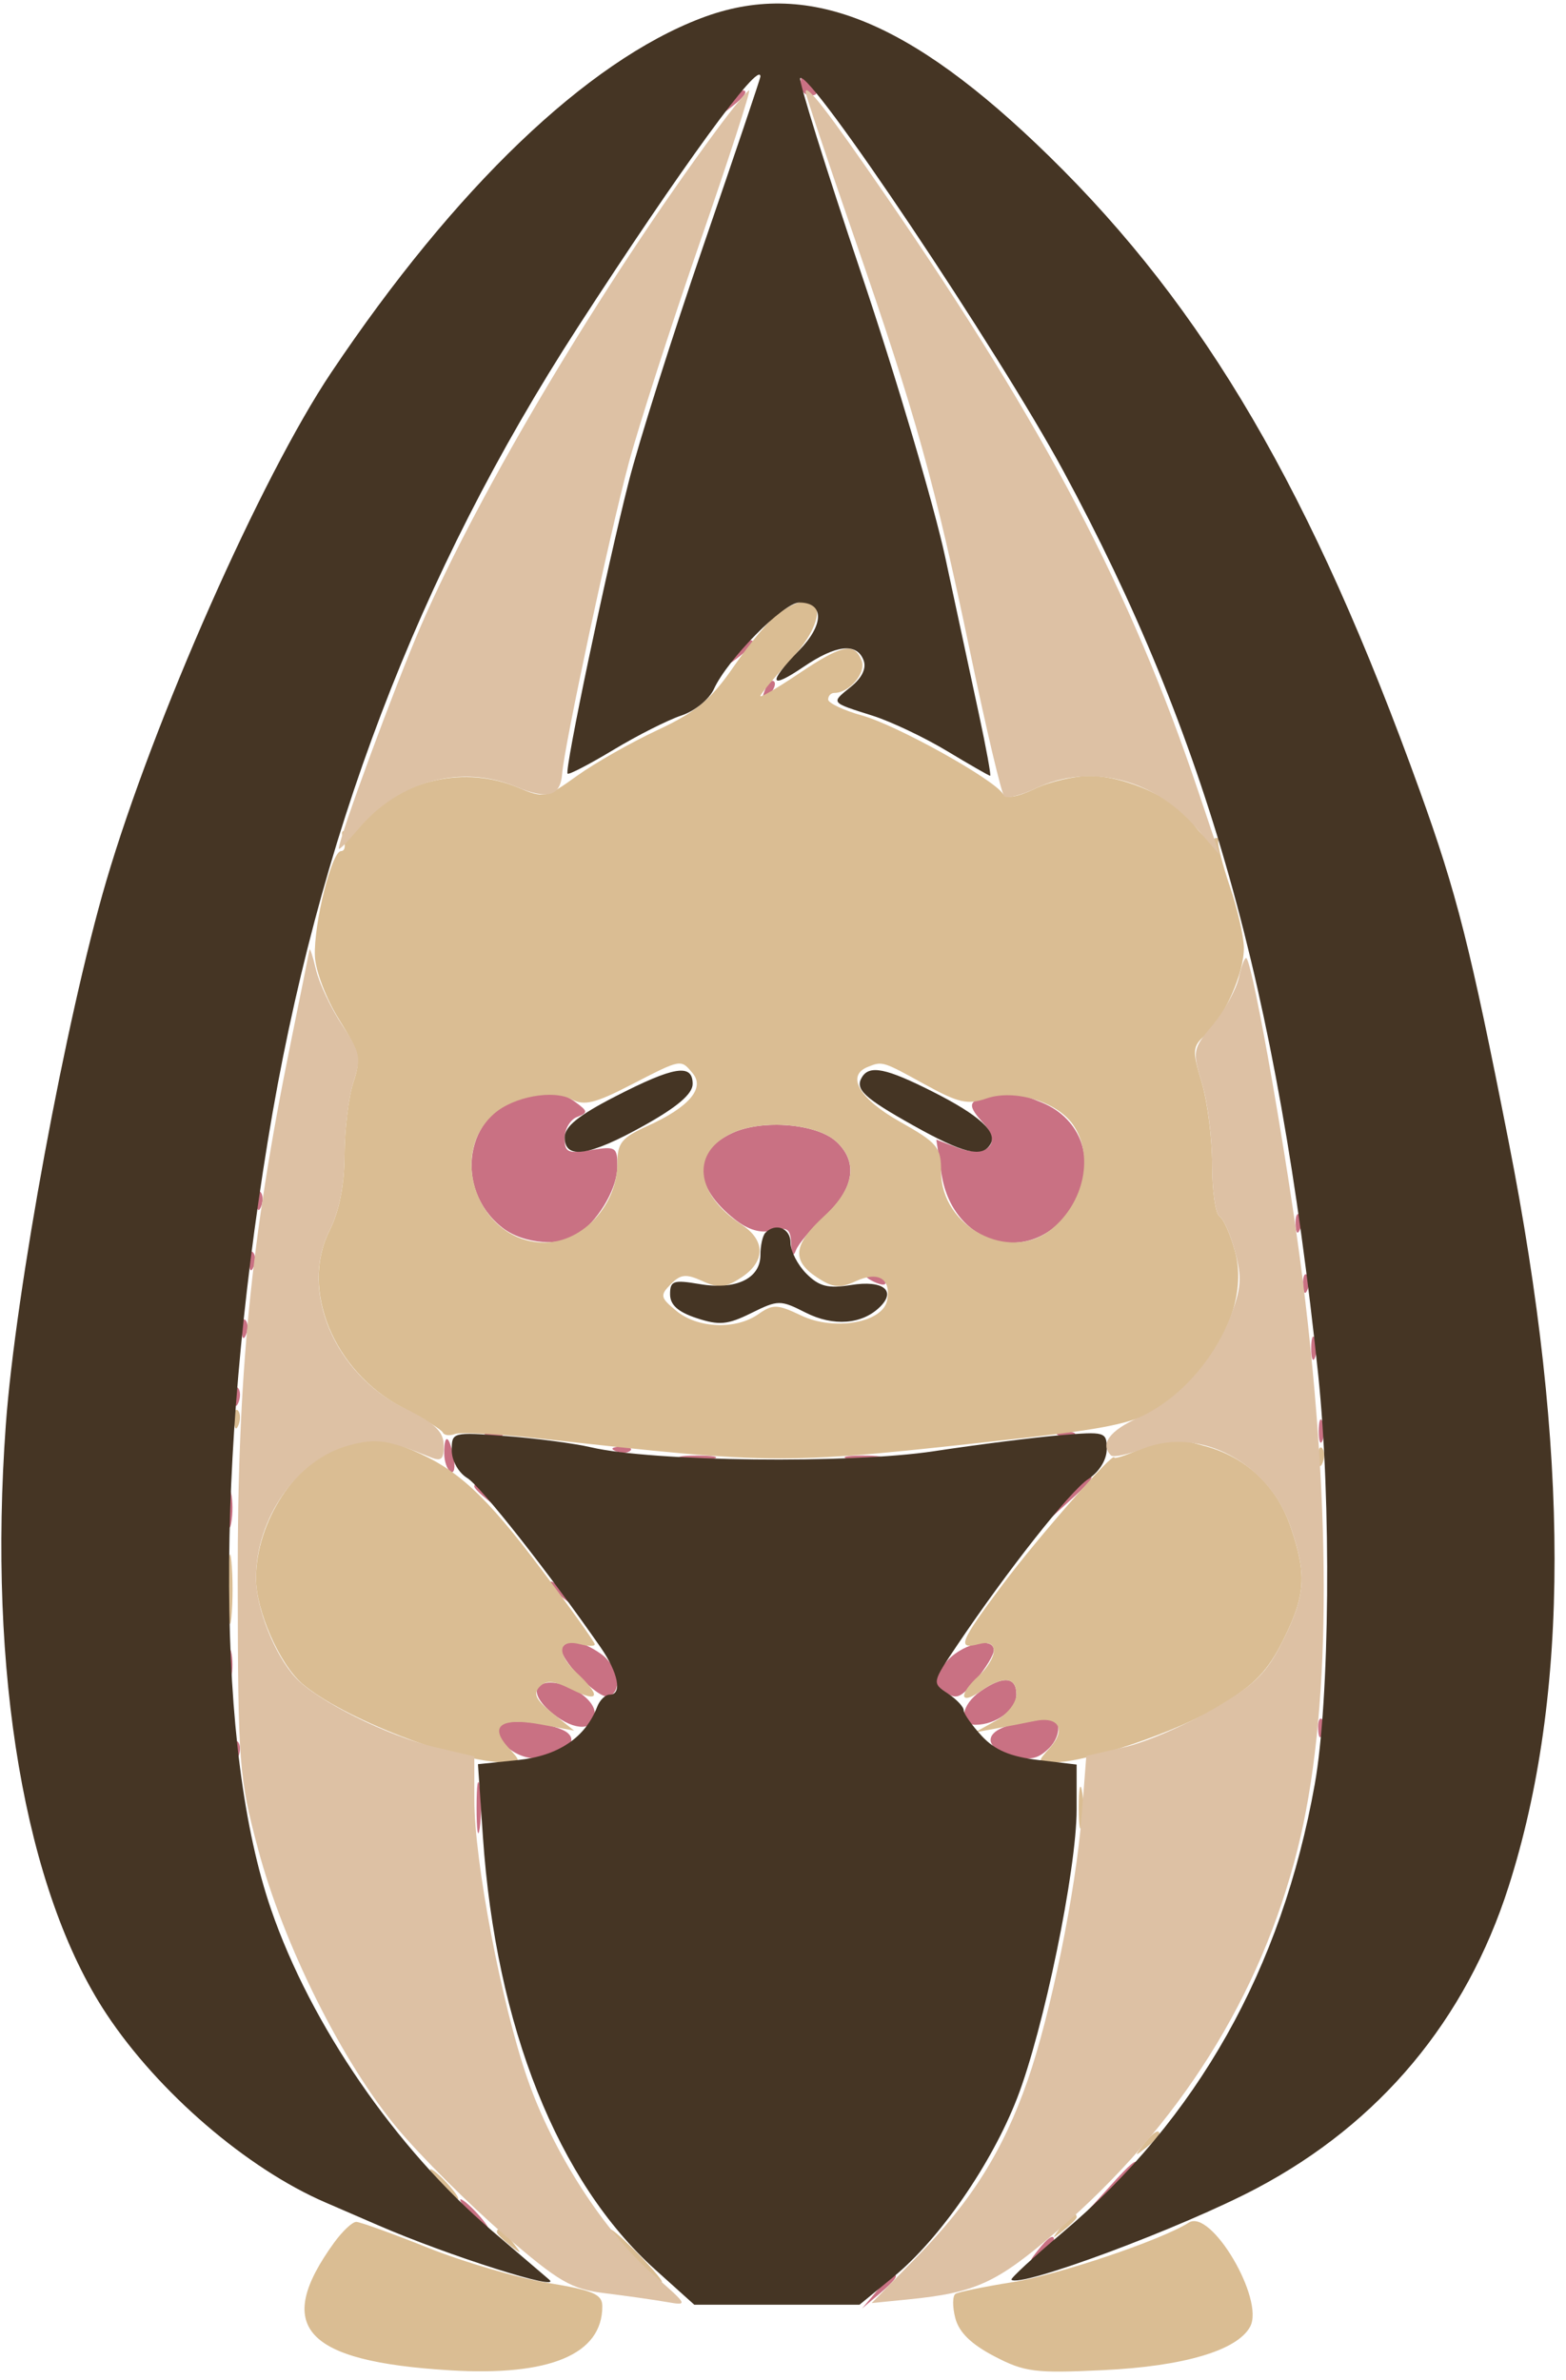 <svg xmlns="http://www.w3.org/2000/svg" width="208" height="316" viewBox="0 0 208 316" version="1.1"><path d="M 106.333 11.333 C 106.333 12.067, 106.926 12.667, 107.651 12.667 C 108.635 12.667, 108.689 12.330, 107.862 11.333 C 106.484 9.674, 106.333 9.674, 106.333 11.333 M 96.872 13.750 C 95.629 15.336, 95.664 15.371, 97.250 14.128 C 98.916 12.821, 99.445 12, 98.622 12 C 98.415 12, 97.627 12.787, 96.872 13.750 M 97.872 86.750 C 96.629 88.336, 96.664 88.371, 98.250 87.128 C 99.916 85.821, 100.445 85, 99.622 85 C 99.415 85, 98.627 85.787, 97.872 86.750 M 101.564 91.707 C 101.022 93.132, 101.136 93.247, 102.124 92.267 C 102.808 91.588, 103.115 90.781, 102.807 90.474 C 102.499 90.166, 101.940 90.721, 101.564 91.707 M 69.500 145.719 C 61.808 147.593, 60.152 157.828, 66.707 162.984 C 69.556 165.225, 74.673 165.588, 77.046 163.718 C 79.810 161.540, 82 157.615, 82 154.840 C 82 152.296, 81.780 152.161, 78.500 152.694 C 75.404 153.196, 75 153.012, 75 151.099 C 75 149.910, 75.738 148.654, 76.640 148.308 C 78.122 147.739, 78.104 147.549, 76.449 146.339 C 74.589 144.979, 73.089 144.845, 69.500 145.719 M 130.750 145.689 C 128.571 146.259, 128.559 146.855, 130.676 149.195 C 133.126 151.901, 131.007 153.818, 127.168 152.370 L 124.364 151.311 125.052 155.846 C 126.612 166.124, 138.243 168.388, 142.883 159.316 C 145.550 154.101, 143.657 148.590, 138.452 146.415 C 135.012 144.978, 133.880 144.871, 130.750 145.689 M 97.345 150.396 C 91.900 152.860, 92.008 157.501, 97.614 161.911 C 99.368 163.291, 101.032 163.779, 102.621 163.380 C 104.610 162.881, 105.013 163.169, 105.079 165.142 C 105.129 166.647, 105.360 166.957, 105.716 166 C 106.022 165.175, 107.787 163.089, 109.637 161.365 C 113.486 157.777, 113.996 154.211, 111.041 151.537 C 108.450 149.192, 101.320 148.598, 97.345 150.396 M 34.079 159.583 C 34.127 160.748, 34.364 160.985, 34.683 160.188 C 34.972 159.466, 34.936 158.603, 34.604 158.271 C 34.272 157.939, 34.036 158.529, 34.079 159.583 M 172.079 162.583 C 172.127 163.748, 172.364 163.985, 172.683 163.188 C 172.972 162.466, 172.936 161.603, 172.604 161.271 C 172.272 160.939, 172.036 161.529, 172.079 162.583 M 33.079 167.583 C 33.127 168.748, 33.364 168.985, 33.683 168.188 C 33.972 167.466, 33.936 166.603, 33.604 166.271 C 33.272 165.939, 33.036 166.529, 33.079 167.583 M 115 169.393 C 115 169.609, 115.698 170.054, 116.552 170.382 C 117.442 170.723, 117.843 170.555, 117.493 169.989 C 116.906 169.038, 115 168.583, 115 169.393 M 173.079 170.583 C 173.127 171.748, 173.364 171.985, 173.683 171.188 C 173.972 170.466, 173.936 169.603, 173.604 169.271 C 173.272 168.939, 173.036 169.529, 173.079 170.583 M 32.079 176.583 C 32.127 177.748, 32.364 177.985, 32.683 177.188 C 32.972 176.466, 32.936 175.603, 32.604 175.271 C 32.272 174.939, 32.036 175.529, 32.079 176.583 M 174.158 179 C 174.158 180.375, 174.385 180.938, 174.662 180.250 C 174.940 179.563, 174.940 178.438, 174.662 177.750 C 174.385 177.063, 174.158 177.625, 174.158 179 M 31.079 185.583 C 31.127 186.748, 31.364 186.985, 31.683 186.188 C 31.972 185.466, 31.936 184.603, 31.604 184.271 C 31.272 183.939, 31.036 184.529, 31.079 185.583 M 175.158 190 C 175.158 191.375, 175.385 191.938, 175.662 191.250 C 175.940 190.563, 175.940 189.438, 175.662 188.750 C 175.385 188.063, 175.158 188.625, 175.158 190 M 64.813 190.683 C 65.534 190.972, 66.397 190.936, 66.729 190.604 C 67.061 190.272, 66.471 190.036, 65.417 190.079 C 64.252 190.127, 64.015 190.364, 64.813 190.683 M 140.813 190.683 C 141.534 190.972, 142.397 190.936, 142.729 190.604 C 143.061 190.272, 142.471 190.036, 141.417 190.079 C 140.252 190.127, 140.015 190.364, 140.813 190.683 M 59 192.941 C 59 194.009, 59.385 195.120, 59.856 195.411 C 60.326 195.702, 60.499 194.828, 60.239 193.470 C 59.675 190.519, 59 190.231, 59 192.941 M 81.813 192.683 C 82.534 192.972, 83.397 192.936, 83.729 192.604 C 84.061 192.272, 83.471 192.036, 82.417 192.079 C 81.252 192.127, 81.015 192.364, 81.813 192.683 M 90.762 193.707 C 92.006 193.946, 93.806 193.937, 94.762 193.687 C 95.718 193.437, 94.700 193.241, 92.500 193.252 C 90.300 193.263, 89.518 193.468, 90.762 193.707 M 112.762 193.707 C 114.006 193.946, 115.806 193.937, 116.762 193.687 C 117.718 193.437, 116.700 193.241, 114.500 193.252 C 112.300 193.263, 111.518 193.468, 112.762 193.707 M 141.437 199.250 L 138.500 202.500 141.750 199.563 C 144.779 196.825, 145.460 196, 144.687 196 C 144.515 196, 143.052 197.463, 141.437 199.250 M 30.252 200.500 C 30.263 202.700, 30.468 203.482, 30.707 202.238 C 30.946 200.994, 30.937 199.194, 30.687 198.238 C 30.437 197.282, 30.241 198.300, 30.252 200.500 M 63 197.378 C 63 197.585, 63.788 198.373, 64.750 199.128 C 66.336 200.371, 66.371 200.336, 65.128 198.750 C 63.821 197.084, 63 196.555, 63 197.378 M 176.336 211 C 176.336 215.125, 176.513 216.813, 176.728 214.750 C 176.944 212.688, 176.944 209.313, 176.728 207.250 C 176.513 205.188, 176.336 206.875, 176.336 211 M 73 210.378 C 73 210.585, 73.787 211.373, 74.750 212.128 C 76.336 213.371, 76.371 213.336, 75.128 211.750 C 73.821 210.084, 73 209.555, 73 210.378 M 30.232 221 C 30.232 222.925, 30.438 223.713, 30.689 222.750 C 30.941 221.787, 30.941 220.213, 30.689 219.250 C 30.438 218.287, 30.232 219.075, 30.232 221 M 74.649 218.759 C 73.943 219.901, 79.455 225.682, 80.817 225.228 C 82.769 224.577, 82.154 221.221, 79.777 219.557 C 77.366 217.867, 75.390 217.560, 74.649 218.759 M 125.528 220.850 C 123.767 223.185, 123.764 223.354, 125.455 224.590 C 126.987 225.711, 127.548 225.503, 129.613 223.048 C 130.926 221.488, 132 219.719, 132 219.117 C 132 217.129, 127.407 218.360, 125.528 220.850 M 71.423 224.125 C 70.970 224.857, 71.783 226.212, 73.492 227.575 C 76.350 229.854, 79 229.825, 79 227.515 C 79 224.849, 72.714 222.036, 71.423 224.125 M 130.223 224.557 C 127.659 226.353, 127.267 229, 129.566 229 C 132.303 229, 135 226.997, 135 224.965 C 135 222.599, 133.233 222.448, 130.223 224.557 M 66.420 229.129 C 65.240 231.039, 69.089 234.013, 71.890 233.355 C 75.260 232.563, 76.691 231.267, 75.450 230.130 C 73.971 228.776, 67.109 228.015, 66.420 229.129 M 135 228.882 C 130.666 229.647, 130.381 232.057, 134.494 233.157 C 136.819 233.779, 137.906 233.538, 139.365 232.080 C 141.053 230.391, 140.939 227.799, 139.191 228.132 C 138.811 228.204, 136.925 228.542, 135 228.882 M 175.079 229.583 C 175.127 230.748, 175.364 230.985, 175.683 230.188 C 175.972 229.466, 175.936 228.603, 175.604 228.271 C 175.272 227.939, 175.036 228.529, 175.079 229.583 M 31.079 232.583 C 31.127 233.748, 31.364 233.985, 31.683 233.188 C 31.972 232.466, 31.936 231.603, 31.604 231.271 C 31.272 230.939, 31.036 231.529, 31.079 232.583 M 63.300 240 C 63.300 243.025, 63.487 244.262, 63.716 242.750 C 63.945 241.238, 63.945 238.762, 63.716 237.250 C 63.487 235.738, 63.300 236.975, 63.300 240 M 147.437 290.250 L 144.500 293.500 147.750 290.563 C 149.537 288.948, 151 287.485, 151 287.313 C 151 286.540, 150.175 287.221, 147.437 290.250 M 62.500 294 C 63.495 295.100, 64.535 296, 64.810 296 C 65.085 296, 64.495 295.100, 63.500 294 C 62.505 292.900, 61.465 292, 61.190 292 C 60.915 292, 61.505 292.900, 62.500 294 M 137.872 298.750 C 136.629 300.336, 136.664 300.371, 138.250 299.128 C 139.213 298.373, 140 297.585, 140 297.378 C 140 296.555, 139.179 297.084, 137.872 298.750 M 116.405 304.250 L 114.500 306.500 116.750 304.595 C 118.864 302.805, 119.455 302, 118.655 302 C 118.465 302, 117.453 303.012, 116.405 304.250" stroke="none" fill="#c97183" fill-rule="evenodd"/><path d="M 103.382 81.445 C 102.248 82.239, 99.605 85.378, 97.510 88.420 C 94.416 92.913, 92.501 94.513, 87.312 96.941 C 83.798 98.585, 79.003 101.310, 76.656 102.996 C 72.482 105.993, 72.307 106.026, 68.726 104.530 C 61.840 101.653, 53.519 103.449, 48.616 108.870 C 47.580 110.016, 46.348 110.715, 45.878 110.424 C 45.408 110.134, 45.291 110.594, 45.618 111.448 C 45.946 112.302, 45.801 113, 45.296 113 C 44.059 113, 41.662 122.624, 41.824 126.941 C 41.897 128.878, 43.304 132.579, 45.014 135.329 C 47.796 139.805, 47.969 140.562, 46.931 143.710 C 46.303 145.613, 45.774 149.944, 45.756 153.335 C 45.734 157.419, 45.058 160.824, 43.753 163.423 C 39.827 171.242, 44.352 182.145, 53.498 186.901 C 56.247 188.330, 58.639 189.812, 58.813 190.194 C 58.987 190.575, 59.709 190.665, 60.419 190.393 C 61.128 190.121, 66.161 190.387, 71.604 190.986 C 103.686 194.512, 103.591 194.512, 135.251 190.999 C 151.383 189.209, 153.697 188.387, 158.729 182.656 C 163.429 177.303, 165.401 171.203, 164.052 166.192 C 163.443 163.933, 162.508 161.814, 161.973 161.483 C 161.438 161.153, 161 158.055, 161 154.600 C 161 151.145, 160.376 146.245, 159.614 143.711 C 158.345 139.496, 158.382 138.965, 160.043 137.461 C 162.637 135.113, 165.306 129.064, 165.212 125.746 C 165.168 124.187, 164.334 120.569, 163.359 117.706 C 162.384 114.843, 161.691 112.129, 161.818 111.676 C 161.945 111.222, 161.638 111.106, 161.134 111.417 C 160.631 111.728, 159.459 110.824, 158.531 109.408 C 156.420 106.185, 149.673 103.051, 144.784 103.022 C 142.740 103.010, 139.451 103.771, 137.475 104.713 C 135.067 105.862, 133.654 106.079, 133.191 105.373 C 131.893 103.393, 119.116 96.292, 114.553 95.015 C 112.049 94.314, 110 93.349, 110 92.870 C 110 92.392, 110.364 92, 110.809 92 C 112.814 92, 115.071 89.347, 114.447 87.724 C 113.491 85.232, 111.840 85.570, 106.100 89.432 C 103.295 91.320, 101 92.660, 101 92.410 C 101 92.160, 102.851 89.947, 105.113 87.493 C 110.461 81.691, 109.221 77.355, 103.382 81.445 M 83.732 144.073 C 79.053 146.488, 77.578 146.844, 75.923 145.959 C 73.451 144.636, 68.201 145.607, 65.635 147.861 C 59.231 153.489, 63.795 165.056, 72.385 164.968 C 77.457 164.916, 82 159.937, 82 154.429 C 82 151.754, 82.572 151.046, 85.970 149.513 C 91.482 147.028, 93.663 144.504, 92.016 142.519 C 90.407 140.581, 90.550 140.554, 83.732 144.073 M 115.250 141.662 C 112.348 142.833, 114.139 145.887, 119.500 148.913 C 124.559 151.768, 125 152.303, 125 155.585 C 125 162.944, 134.110 167.702, 139.633 163.228 C 144.040 159.658, 145.336 153.353, 142.497 149.299 C 140.370 146.262, 134.703 144.559, 131.010 145.847 C 128.519 146.715, 127.285 146.431, 122.789 143.952 C 117.204 140.873, 117.205 140.873, 115.250 141.662 M 97.345 150.396 C 91.717 152.942, 92.248 158.496, 98.514 162.601 C 101.705 164.692, 101.683 167.506, 98.459 169.619 C 96.361 170.994, 95.461 171.076, 93.297 170.090 C 91.122 169.098, 90.406 169.170, 89.088 170.512 C 87.635 171.991, 87.701 172.294, 89.861 174.065 C 92.686 176.381, 97.731 176.577, 100.716 174.487 C 102.657 173.127, 103.237 173.145, 106.426 174.666 C 110.810 176.757, 117.266 175.612, 117.833 172.644 C 118.379 169.785, 116.675 168.736, 113.693 170.094 C 111.541 171.075, 110.636 170.991, 108.541 169.619 C 105.097 167.362, 105.345 165.242, 109.500 161.436 C 113.490 157.782, 114.039 154.250, 111.041 151.537 C 108.450 149.192, 101.320 148.598, 97.345 150.396 M 31.079 188.583 C 31.127 189.748, 31.364 189.985, 31.683 189.188 C 31.972 188.466, 31.936 187.603, 31.604 187.271 C 31.272 186.939, 31.036 187.529, 31.079 188.583 M 45.475 192.060 C 39.369 193.837, 34 202.028, 34 209.566 C 34 213.827, 37.131 220.961, 40.129 223.534 C 45.482 228.127, 60.641 234, 67.142 234 C 69.255 234, 69.264 233.949, 67.479 231.976 C 64.911 229.139, 66.598 227.983, 71.877 228.964 L 76.254 229.778 73.377 227.464 C 71.175 225.693, 70.774 224.870, 71.665 223.959 C 72.565 223.040, 73.533 223.120, 75.915 224.308 C 79.633 226.163, 79.896 225.190, 76.531 222.029 C 73.828 219.490, 74.134 217.540, 77.113 218.319 C 78.151 218.591, 79 218.588, 79 218.313 C 79 218.038, 75.816 213.577, 71.925 208.400 C 64.473 198.486, 60.744 195.044, 54.728 192.531 C 50.661 190.832, 49.842 190.790, 45.475 192.060 M 151.250 192.491 C 149.463 193.268, 148 193.727, 148 193.512 C 148 192.577, 137.882 204.094, 133.163 210.399 C 127.470 218.006, 127.047 219.062, 130 218.290 C 131.326 217.943, 132 218.259, 132 219.228 C 132 220.032, 131.100 221.505, 130 222.500 C 127.290 224.953, 127.456 226.494, 130.223 224.557 C 133.234 222.447, 135 222.599, 135 224.968 C 135 226.076, 133.798 227.607, 132.250 228.471 L 129.500 230.006 132.250 229.503 C 133.762 229.226, 136.097 228.773, 137.439 228.496 C 140.638 227.836, 141.646 229.629, 139.443 232.063 C 137.760 233.922, 137.777 234, 139.858 234 C 144.374 234, 156.280 229.974, 161.950 226.531 C 166.627 223.689, 168.380 221.879, 170.423 217.778 C 173.417 211.770, 173.593 209.095, 171.411 202.692 C 169.589 197.345, 165.583 193.534, 160.219 192.044 C 155.562 190.751, 155.214 190.768, 151.250 192.491 M 175.079 193.583 C 175.127 194.748, 175.364 194.985, 175.683 194.188 C 175.972 193.466, 175.936 192.603, 175.604 192.271 C 175.272 191.939, 175.036 192.529, 175.079 193.583 M 30.336 211 C 30.336 215.125, 30.513 216.813, 30.728 214.750 C 30.944 212.688, 30.944 209.313, 30.728 207.250 C 30.513 205.188, 30.336 206.875, 30.336 211 M 143.272 240 C 143.272 242.475, 143.467 243.488, 143.706 242.250 C 143.944 241.012, 143.944 238.988, 143.706 237.750 C 143.467 236.512, 143.272 237.525, 143.272 240 M 151.872 284.750 C 150.629 286.336, 150.664 286.371, 152.250 285.128 C 153.213 284.373, 154 283.585, 154 283.378 C 154 282.555, 153.179 283.084, 151.872 284.750 M 58.500 290 C 59.495 291.100, 60.535 292, 60.810 292 C 61.085 292, 60.495 291.100, 59.500 290 C 58.505 288.900, 57.465 288, 57.190 288 C 56.915 288, 57.505 288.900, 58.500 290 M 140.872 295.750 C 139.629 297.336, 139.664 297.371, 141.250 296.128 C 142.213 295.373, 143 294.585, 143 294.378 C 143 293.555, 142.179 294.084, 140.872 295.750 M 157.898 295.096 C 154.313 297.396, 140.598 302.026, 134.469 303.005 C 130.724 303.603, 127.325 304.299, 126.917 304.551 C 126.509 304.803, 126.492 306.245, 126.879 307.755 C 127.364 309.647, 128.968 311.224, 132.042 312.831 C 136.078 314.941, 137.446 315.117, 146.500 314.688 C 157.227 314.180, 164.357 312.070, 166.052 308.903 C 167.989 305.284, 160.853 293.200, 157.898 295.096 M 44.383 297.750 C 36.257 308.960, 40.394 313.526, 59.749 314.708 C 73.025 315.518, 80 312.592, 80 306.212 C 80 304.607, 78.816 304.098, 72.750 303.096 C 68.763 302.438, 61.619 300.347, 56.876 298.450 C 52.133 296.552, 47.830 295, 47.314 295 C 46.798 295, 45.479 296.238, 44.383 297.750 M 66 296.378 C 66 296.585, 66.787 297.373, 67.750 298.128 C 69.336 299.371, 69.371 299.336, 68.128 297.750 C 66.821 296.084, 66 295.555, 66 296.378 M 84 299.500 C 85.866 301.425, 87.617 303, 87.892 303 C 88.167 303, 86.866 301.425, 85 299.500 C 83.134 297.575, 81.383 296, 81.108 296 C 80.833 296, 82.134 297.575, 84 299.500" stroke="none" fill="#dabd93" fill-rule="evenodd"/><path d="M 93.127 2.411 C 77.919 8.201, 60.458 24.922, 43.999 49.455 C 34.684 63.340, 20.388 95.645, 14.108 117 C 8.776 135.129, 2.061 171.478, 0.772 189.183 C -1.625 222.114, 3.325 251.070, 14.145 267.405 C 21.026 277.793, 32.805 287.927, 43.222 292.419 C 45.025 293.197, 48.178 294.562, 50.229 295.453 C 59.517 299.489, 74.926 304.376, 72.927 302.652 C 72.692 302.450, 69.301 299.554, 65.391 296.217 C 52.599 285.299, 41.284 268.859, 36.008 253.524 C 28.727 232.361, 28.563 194.411, 35.567 151.500 C 42.107 111.431, 55.524 76.216, 76.719 43.485 C 90.492 22.217, 101 7.799, 101 10.169 C 101 10.397, 97.608 20.452, 93.461 32.514 C 89.315 44.575, 84.832 58.747, 83.498 64.006 C 80.503 75.823, 74.956 102.290, 75.385 102.719 C 75.559 102.892, 78.305 101.466, 81.488 99.549 C 84.672 97.632, 88.723 95.587, 90.491 95.003 C 92.276 94.414, 94.206 92.844, 94.830 91.473 C 96.619 87.547, 104.071 80, 106.159 80 C 109.489 80, 109.477 82.913, 106.132 86.364 C 101.924 90.705, 102.179 91.630, 106.732 88.536 C 111.047 85.604, 113.794 85.300, 114.698 87.656 C 115.106 88.718, 114.506 89.981, 113.025 91.181 C 110.331 93.362, 110.228 93.225, 115.915 95.029 C 118.343 95.799, 122.785 97.908, 125.786 99.715 C 128.787 101.522, 131.364 103, 131.513 103 C 131.661 103, 130.984 99.288, 130.007 94.750 C 129.031 90.213, 127.025 80.875, 125.550 74 C 124.075 67.125, 119.033 50.102, 114.346 36.171 C 109.659 22.240, 106.033 10.634, 106.287 10.380 C 107.515 9.152, 132.670 46.684, 141.219 62.500 C 160.284 97.767, 169.664 131.005, 175.084 182.500 C 176.847 199.249, 176.626 225.737, 174.629 236.901 C 170.245 261.416, 159.059 281.280, 141.097 296.445 C 137.224 299.714, 134.185 302.519, 134.343 302.677 C 135.472 303.805, 157.033 295.770, 166.931 290.532 C 183.278 281.883, 194.709 268.199, 200.371 250.500 C 208.517 225.039, 208.516 192.860, 200.368 151.500 C 195.275 125.650, 193.496 118.629, 188.584 105 C 174.294 65.347, 160.067 40.997, 139.354 20.744 C 120.695 2.500, 107.077 -2.901, 93.127 2.411 M 81.750 145.563 C 76.845 148.080, 75 149.571, 75 151.014 C 75 154.006, 78.256 153.514, 85.588 149.414 C 89.988 146.953, 92 145.227, 92 143.914 C 92 141.169, 89.540 141.564, 81.750 145.563 M 114.500 143 C 113.506 144.609, 114.709 145.739, 121.390 149.476 C 127.922 153.128, 130.424 153.741, 131.527 151.956 C 132.542 150.314, 130.100 148.079, 123.838 144.918 C 117.715 141.828, 115.505 141.374, 114.500 143 M 101.667 163.667 C 101.300 164.033, 101 165.368, 101 166.631 C 101 169.755, 97.757 171.304, 92.925 170.487 C 89.440 169.899, 89 170.050, 89 171.835 C 89 173.249, 90.047 174.191, 92.533 175.011 C 95.520 175.997, 96.639 175.893, 99.783 174.338 C 103.353 172.572, 103.638 172.570, 107 174.273 C 110.695 176.145, 114.487 175.859, 116.868 173.530 C 119.108 171.340, 117.269 169.933, 113.050 170.608 C 109.970 171.101, 108.807 170.807, 107.110 169.110 C 105.950 167.950, 105 166.100, 105 165 C 105 163.073, 103.043 162.290, 101.667 163.667 M 60 192.550 C 60 193.936, 60.889 195.525, 62.066 196.242 C 63.857 197.333, 72.771 208.646, 79.768 218.710 C 82.132 222.109, 82.684 225, 80.969 225 C 80.401 225, 79.659 225.724, 79.320 226.609 C 77.748 230.704, 74.145 233.130, 68.817 233.679 L 63.483 234.230 64.141 243.865 C 65.864 269.071, 74.080 289.694, 87.042 301.348 L 92.216 306 103.190 306 L 114.163 306 118.667 302.310 C 124.828 297.261, 131.691 287.347, 135.097 278.576 C 138.618 269.508, 143 248.264, 143 240.264 L 143 234.279 137.897 233.674 C 134.188 233.235, 132.139 232.363, 130.397 230.483 C 129.079 229.061, 128 227.525, 128 227.070 C 128 226.616, 127.049 225.612, 125.886 224.841 C 123.773 223.437, 123.773 223.436, 127.112 218.469 C 133.776 208.553, 142.138 197.956, 144.541 196.381 C 146.008 195.420, 147 193.814, 147 192.400 C 147 190.104, 146.807 190.047, 140.750 190.560 C 137.313 190.851, 129.790 191.805, 124.034 192.679 C 112.921 194.368, 86.653 194.067, 78.500 192.157 C 76.300 191.641, 71.237 190.971, 67.250 190.668 C 60.085 190.123, 60 190.145, 60 192.550" stroke="none" fill="#453524" fill-rule="evenodd"/><path d="M 95.179 17.257 C 79.942 37.883, 63.728 65.060, 55.923 83.056 C 52.500 90.947, 45 111.284, 45 112.674 C 45 112.937, 46.182 111.749, 47.626 110.033 C 53 103.646, 61.313 101.433, 68.557 104.459 C 72.752 106.212, 74.443 105.736, 74.667 102.738 C 74.946 99.004, 80.930 71.092, 83.508 61.500 C 84.838 56.550, 89.082 43.388, 92.938 32.250 C 96.794 21.113, 99.750 12, 99.506 12 C 99.262 12, 97.315 14.366, 95.179 17.257 M 107 12.223 C 107 12.581, 109.902 21.241, 113.449 31.467 C 121.618 55.019, 124.158 64.112, 128.899 86.778 C 131.002 96.830, 133.015 105.349, 133.374 105.707 C 133.732 106.065, 135.610 105.603, 137.546 104.679 C 144.648 101.293, 153.164 103.334, 158.747 109.762 L 161.994 113.500 159.135 105 C 150.209 78.466, 138.825 56.776, 117.670 26 C 109.872 14.656, 107 10.947, 107 12.223 M 41.102 126.112 C 41.046 126.449, 39.911 132.074, 38.581 138.612 C 33.298 164.569, 31.530 182.577, 31.574 210 C 31.613 234.372, 31.732 235.942, 34.276 245.500 C 37.660 258.217, 45.512 273.922, 52.862 282.673 C 56.002 286.412, 62.326 292.705, 66.915 296.659 C 74.289 303.013, 75.853 303.921, 80.379 304.477 C 83.196 304.823, 86.850 305.342, 88.500 305.630 C 91.441 306.144, 91.409 306.075, 86.878 302.109 C 80.214 296.276, 73.457 285.787, 70.058 276 C 66.608 266.064, 63 247.114, 63 238.925 L 63 233.199 57.750 231.963 C 51.449 230.479, 42.097 225.811, 39.251 222.729 C 36.485 219.735, 34 213.486, 34 209.527 C 34 201.570, 39.459 193.761, 46.311 191.916 C 49.999 190.923, 51.373 191.123, 57.250 193.505 C 58.629 194.064, 58.988 193.715, 58.941 191.857 C 58.896 190.035, 57.709 188.925, 53.714 186.967 C 44.437 182.421, 39.762 171.371, 43.753 163.423 C 45.058 160.824, 45.734 157.419, 45.756 153.335 C 45.774 149.944, 46.312 145.585, 46.951 143.649 C 48.002 140.463, 47.858 139.743, 45.433 136.078 C 43.959 133.851, 42.405 130.560, 41.979 128.764 C 41.553 126.969, 41.159 125.776, 41.102 126.112 M 164.551 129.770 C 164.199 131.372, 162.651 134.191, 161.112 136.035 C 158.397 139.287, 158.353 139.523, 159.656 143.853 C 160.395 146.309, 161 151.145, 161 154.600 C 161 158.055, 161.438 161.153, 161.973 161.483 C 162.508 161.814, 163.443 163.933, 164.052 166.192 C 164.960 169.564, 164.853 171.097, 163.456 174.755 C 161.190 180.689, 156.453 185.912, 151.250 188.214 C 147.392 189.920, 146.062 191.729, 147.562 193.229 C 147.871 193.538, 149.819 193.125, 151.891 192.311 C 159.394 189.363, 168.523 194.218, 171.411 202.692 C 173.595 209.103, 173.418 211.769, 170.405 217.816 C 168.235 222.169, 166.717 223.661, 161.155 226.907 C 157.495 229.043, 152.202 231.317, 149.393 231.961 L 144.286 233.131 143.682 240.968 C 142.905 251.048, 139.557 267.444, 136.474 276.269 C 133.227 285.561, 129.012 292.270, 121.792 299.640 L 115.776 305.780 120.638 305.294 C 129.637 304.396, 132.374 303.134, 140.500 296.134 C 156.639 282.232, 167.419 265.092, 172.348 245.500 C 176.733 228.069, 176.975 201.616, 173.040 170 C 171.183 155.083, 166.468 128.135, 165.556 127.223 C 165.355 127.022, 164.902 128.168, 164.551 129.770" stroke="none" fill="#ddc1a4" fill-rule="evenodd"/></svg>